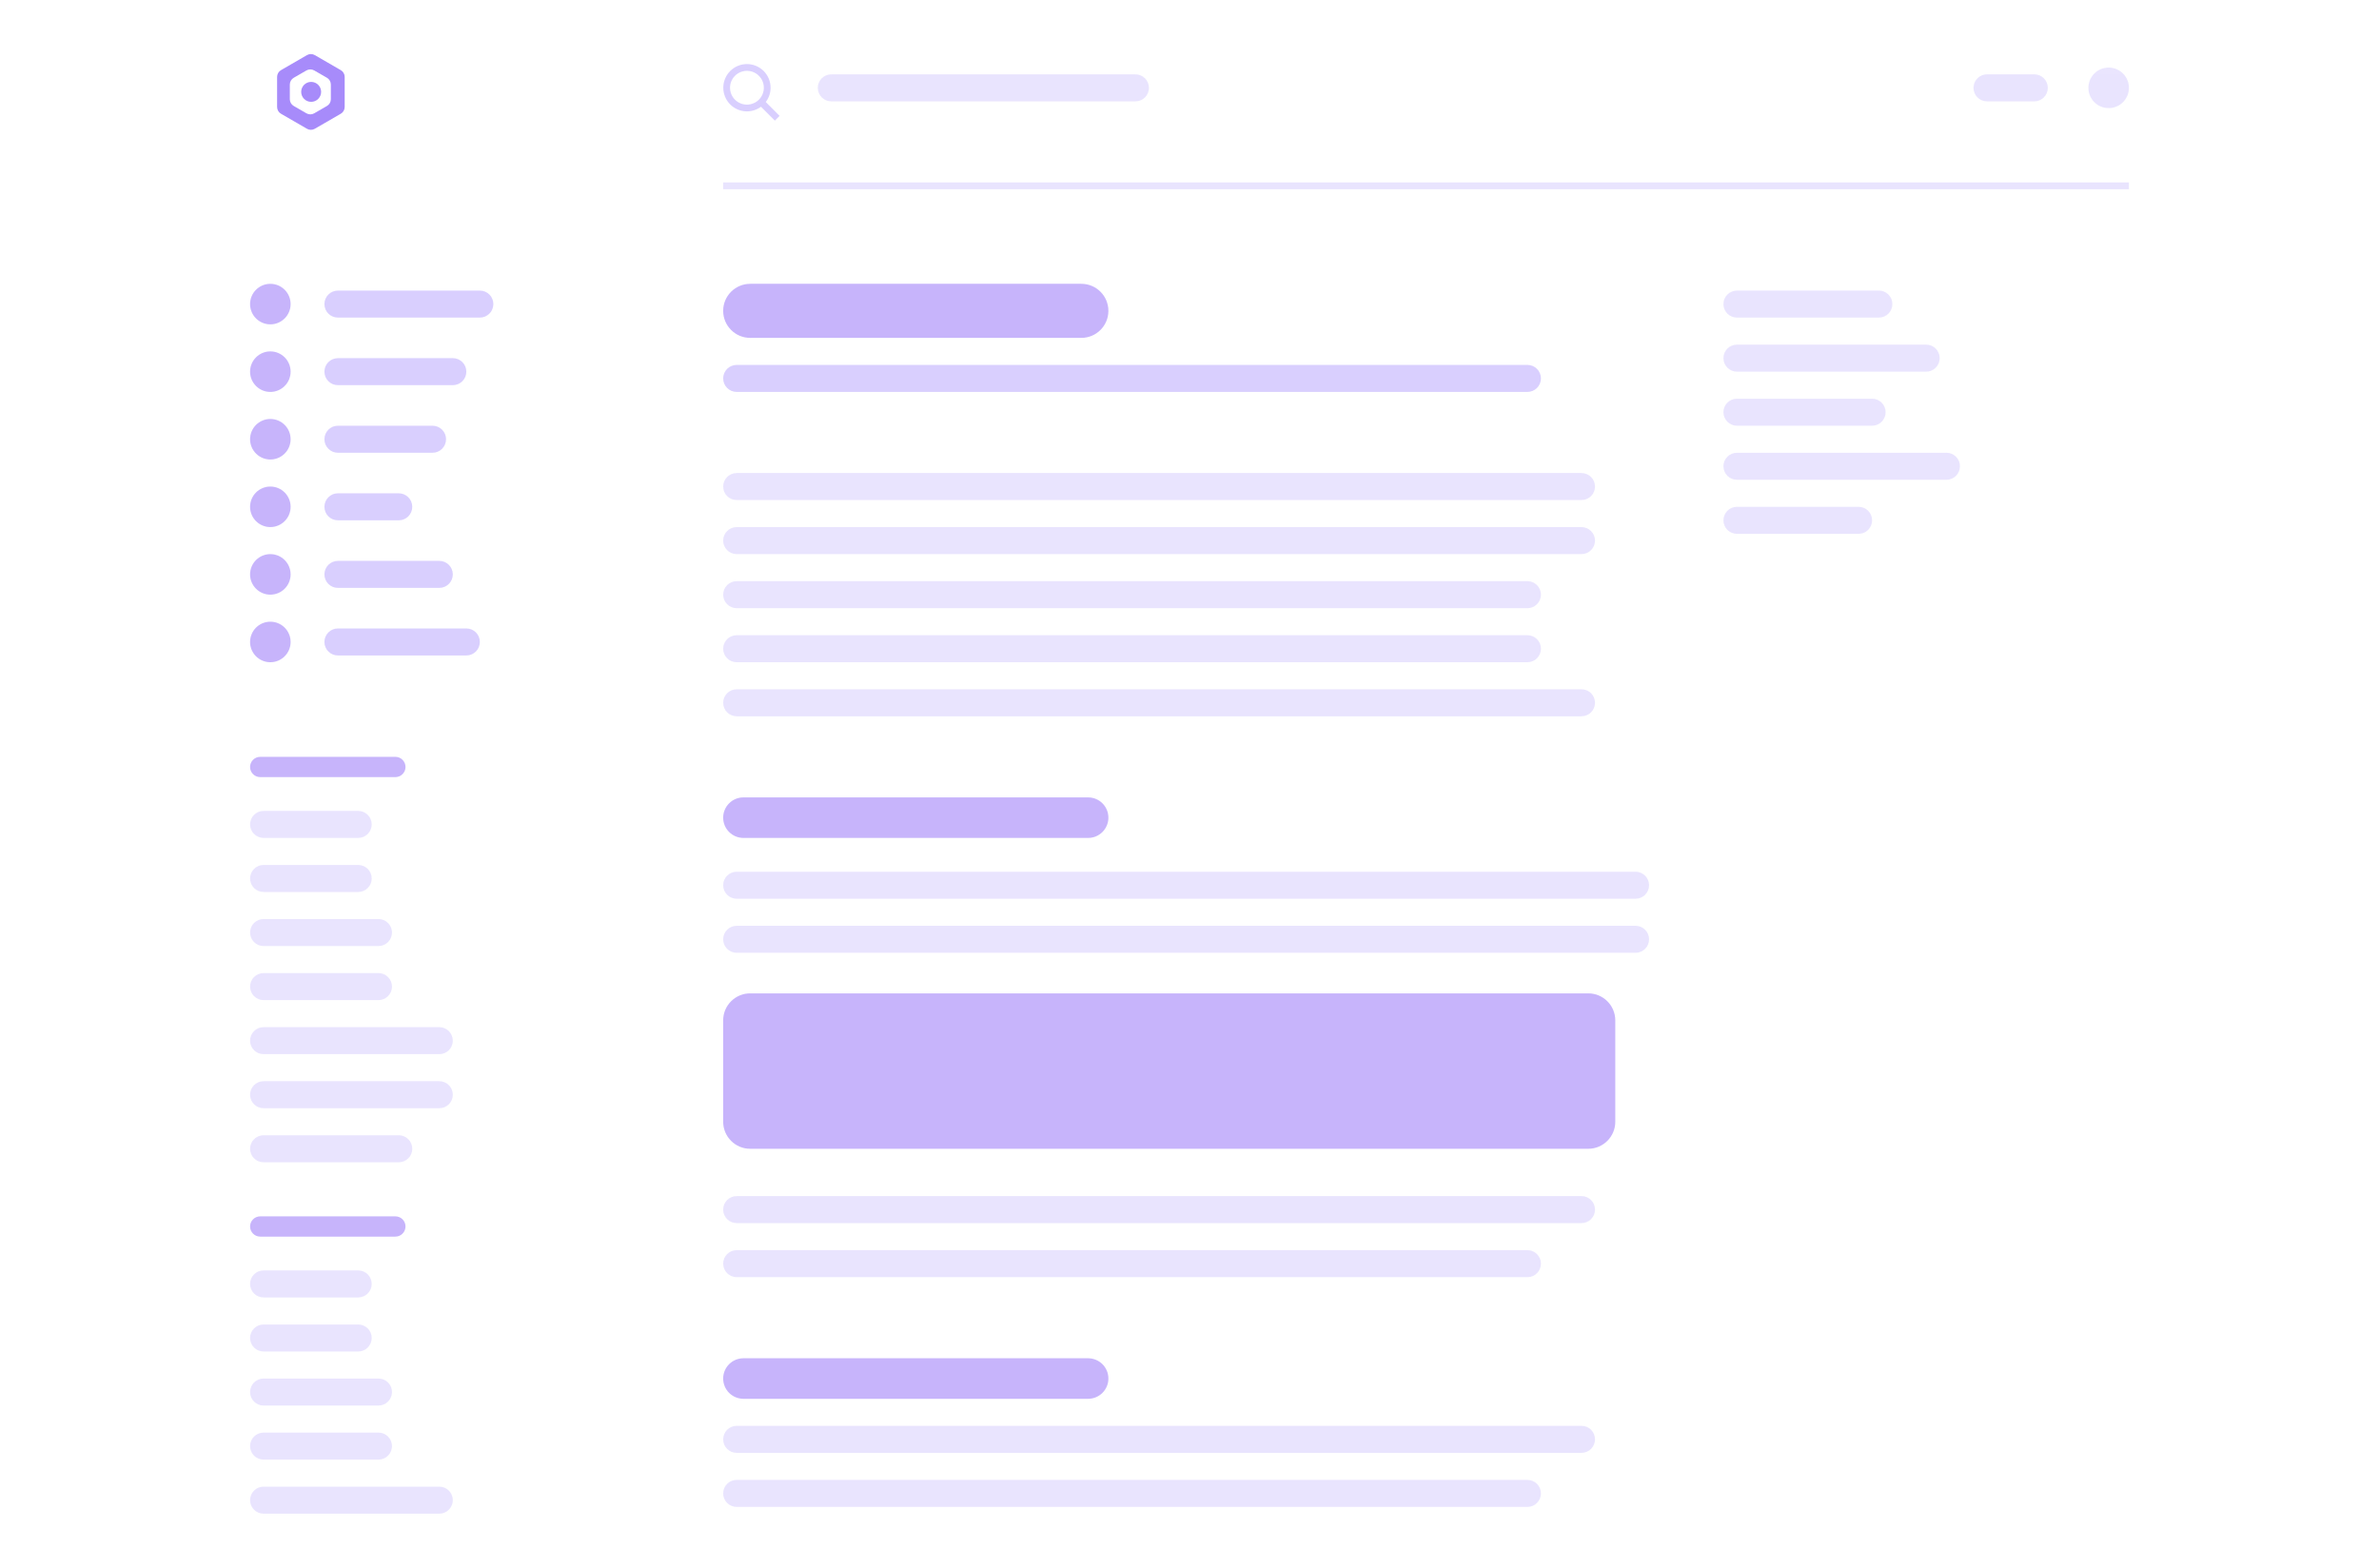 <svg width="352" height="232" viewBox="0 0 352 232" fill="none" xmlns="http://www.w3.org/2000/svg">
<g clip-path="url(#clip0)">
<rect width="352" height="232" rx="12" fill="white"/>
<g opacity="0.8">
<g opacity="0.8" filter="url(#filter0_dd)">
<path opacity="0.8" d="M340 0H12C5.373 0 0 5.373 0 12V220C0 226.627 5.373 232 12 232H340C346.627 232 352 226.627 352 220V12C352 5.373 346.627 0 340 0Z" fill="white"/>
</g>
<path opacity="0.8" d="M107 27H315V28H107V27Z" fill="#DDD6FE"/>
<path opacity="0.8" d="M71 43H50C48.895 43 48 43.895 48 45C48 46.105 48.895 47 50 47H71C72.105 47 73 46.105 73 45C73 43.895 72.105 43 71 43Z" fill="#C4B5FD"/>
<path opacity="0.8" d="M278 43H257C255.895 43 255 43.895 255 45C255 46.105 255.895 47 257 47H278C279.105 47 280 46.105 280 45C280 43.895 279.105 43 278 43Z" fill="#DDD6FE"/>
<path opacity="0.8" d="M285 51H257C255.895 51 255 51.895 255 53C255 54.105 255.895 55 257 55H285C286.105 55 287 54.105 287 53C287 51.895 286.105 51 285 51Z" fill="#DDD6FE"/>
<path opacity="0.8" d="M277 59H257C255.895 59 255 59.895 255 61C255 62.105 255.895 63 257 63H277C278.105 63 279 62.105 279 61C279 59.895 278.105 59 277 59Z" fill="#DDD6FE"/>
<path opacity="0.8" d="M288 67H257C255.895 67 255 67.895 255 69C255 70.105 255.895 71 257 71H288C289.105 71 290 70.105 290 69C290 67.895 289.105 67 288 67Z" fill="#DDD6FE"/>
<path opacity="0.8" d="M275 75H257C255.895 75 255 75.895 255 77C255 78.105 255.895 79 257 79H275C276.105 79 277 78.105 277 77C277 75.895 276.105 75 275 75Z" fill="#DDD6FE"/>
<path opacity="0.8" d="M160 42H111C108.791 42 107 43.791 107 46C107 48.209 108.791 50 111 50H160C162.209 50 164 48.209 164 46C164 43.791 162.209 42 160 42Z" fill="#A78BFA"/>
<path opacity="0.8" d="M226 54H109C107.895 54 107 54.895 107 56C107 57.105 107.895 58 109 58H226C227.105 58 228 57.105 228 56C228 54.895 227.105 54 226 54Z" fill="#C4B5FD"/>
<path opacity="0.8" d="M168 11H123C121.895 11 121 11.895 121 13C121 14.105 121.895 15 123 15H168C169.105 15 170 14.105 170 13C170 11.895 169.105 11 168 11Z" fill="#DDD6FE"/>
<path opacity="0.8" d="M301 11H294C292.895 11 292 11.895 292 13C292 14.105 292.895 15 294 15H301C302.105 15 303 14.105 303 13C303 11.895 302.105 11 301 11Z" fill="#DDD6FE"/>
<path opacity="0.8" d="M234 70H109C107.895 70 107 70.895 107 72C107 73.105 107.895 74 109 74H234C235.105 74 236 73.105 236 72C236 70.895 235.105 70 234 70Z" fill="#DDD6FE"/>
<path opacity="0.8" d="M234 177H109C107.895 177 107 177.895 107 179C107 180.105 107.895 181 109 181H234C235.105 181 236 180.105 236 179C236 177.895 235.105 177 234 177Z" fill="#DDD6FE"/>
<path opacity="0.8" d="M242 129H109C107.895 129 107 129.895 107 131C107 132.105 107.895 133 109 133H242C243.105 133 244 132.105 244 131C244 129.895 243.105 129 242 129Z" fill="#DDD6FE"/>
<path opacity="0.8" d="M242 137H109C107.895 137 107 137.895 107 139C107 140.105 107.895 141 109 141H242C243.105 141 244 140.105 244 139C244 137.895 243.105 137 242 137Z" fill="#DDD6FE"/>
<path opacity="0.8" d="M234 211H109C107.895 211 107 211.895 107 213C107 214.105 107.895 215 109 215H234C235.105 215 236 214.105 236 213C236 211.895 235.105 211 234 211Z" fill="#DDD6FE"/>
<path opacity="0.8" d="M234 78H109C107.895 78 107 78.895 107 80C107 81.105 107.895 82 109 82H234C235.105 82 236 81.105 236 80C236 78.895 235.105 78 234 78Z" fill="#DDD6FE"/>
<path opacity="0.8" d="M226 185H109C107.895 185 107 185.895 107 187C107 188.105 107.895 189 109 189H226C227.105 189 228 188.105 228 187C228 185.895 227.105 185 226 185Z" fill="#DDD6FE"/>
<path opacity="0.8" d="M226 219H109C107.895 219 107 219.895 107 221C107 222.105 107.895 223 109 223H226C227.105 223 228 222.105 228 221C228 219.895 227.105 219 226 219Z" fill="#DDD6FE"/>
<path opacity="0.8" d="M226 86H109C107.895 86 107 86.895 107 88C107 89.105 107.895 90 109 90H226C227.105 90 228 89.105 228 88C228 86.895 227.105 86 226 86Z" fill="#DDD6FE"/>
<path opacity="0.8" d="M226 94H109C107.895 94 107 94.895 107 96C107 97.105 107.895 98 109 98H226C227.105 98 228 97.105 228 96C228 94.895 227.105 94 226 94Z" fill="#DDD6FE"/>
<path opacity="0.8" d="M234 102H109C107.895 102 107 102.895 107 104C107 105.105 107.895 106 109 106H234C235.105 106 236 105.105 236 104C236 102.895 235.105 102 234 102Z" fill="#DDD6FE"/>
<path opacity="0.8" d="M161 118H110C108.343 118 107 119.343 107 121C107 122.657 108.343 124 110 124H161C162.657 124 164 122.657 164 121C164 119.343 162.657 118 161 118Z" fill="#A78BFA"/>
<path opacity="0.8" d="M161 201H110C108.343 201 107 202.343 107 204C107 205.657 108.343 207 110 207H161C162.657 207 164 205.657 164 204C164 202.343 162.657 201 161 201Z" fill="#A78BFA"/>
<path opacity="0.8" d="M67 53H50C48.895 53 48 53.895 48 55C48 56.105 48.895 57 50 57H67C68.105 57 69 56.105 69 55C69 53.895 68.105 53 67 53Z" fill="#C4B5FD"/>
<path opacity="0.8" d="M64 63H50C48.895 63 48 63.895 48 65C48 66.105 48.895 67 50 67H64C65.105 67 66 66.105 66 65C66 63.895 65.105 63 64 63Z" fill="#C4B5FD"/>
<path opacity="0.8" d="M59 73H50C48.895 73 48 73.895 48 75C48 76.105 48.895 77 50 77H59C60.105 77 61 76.105 61 75C61 73.895 60.105 73 59 73Z" fill="#C4B5FD"/>
<path opacity="0.8" d="M65 83H50C48.895 83 48 83.895 48 85C48 86.105 48.895 87 50 87H65C66.105 87 67 86.105 67 85C67 83.895 66.105 83 65 83Z" fill="#C4B5FD"/>
<path opacity="0.8" d="M69 93H50C48.895 93 48 93.895 48 95C48 96.105 48.895 97 50 97H69C70.105 97 71 96.105 71 95C71 93.895 70.105 93 69 93Z" fill="#C4B5FD"/>
<path opacity="0.8" d="M58.5 112H38.5C37.672 112 37 112.672 37 113.5C37 114.328 37.672 115 38.5 115H58.5C59.328 115 60 114.328 60 113.5C60 112.672 59.328 112 58.5 112Z" fill="#A78BFA"/>
<path opacity="0.8" d="M58.5 180H38.5C37.672 180 37 180.672 37 181.5C37 182.328 37.672 183 38.5 183H58.5C59.328 183 60 182.328 60 181.5C60 180.672 59.328 180 58.5 180Z" fill="#A78BFA"/>
<path opacity="0.8" d="M53 120H39C37.895 120 37 120.895 37 122C37 123.105 37.895 124 39 124H53C54.105 124 55 123.105 55 122C55 120.895 54.105 120 53 120Z" fill="#DDD6FE"/>
<path opacity="0.8" d="M53 188H39C37.895 188 37 188.895 37 190C37 191.105 37.895 192 39 192H53C54.105 192 55 191.105 55 190C55 188.895 54.105 188 53 188Z" fill="#DDD6FE"/>
<path opacity="0.8" d="M53 128H39C37.895 128 37 128.895 37 130C37 131.105 37.895 132 39 132H53C54.105 132 55 131.105 55 130C55 128.895 54.105 128 53 128Z" fill="#DDD6FE"/>
<path opacity="0.8" d="M53 196H39C37.895 196 37 196.895 37 198C37 199.105 37.895 200 39 200H53C54.105 200 55 199.105 55 198C55 196.895 54.105 196 53 196Z" fill="#DDD6FE"/>
<path opacity="0.8" d="M56 136H39C37.895 136 37 136.895 37 138C37 139.105 37.895 140 39 140H56C57.105 140 58 139.105 58 138C58 136.895 57.105 136 56 136Z" fill="#DDD6FE"/>
<path opacity="0.8" d="M56 204H39C37.895 204 37 204.895 37 206C37 207.105 37.895 208 39 208H56C57.105 208 58 207.105 58 206C58 204.895 57.105 204 56 204Z" fill="#DDD6FE"/>
<path opacity="0.8" d="M56 144H39C37.895 144 37 144.895 37 146C37 147.105 37.895 148 39 148H56C57.105 148 58 147.105 58 146C58 144.895 57.105 144 56 144Z" fill="#DDD6FE"/>
<path opacity="0.8" d="M56 212H39C37.895 212 37 212.895 37 214C37 215.105 37.895 216 39 216H56C57.105 216 58 215.105 58 214C58 212.895 57.105 212 56 212Z" fill="#DDD6FE"/>
<path opacity="0.8" d="M65 152H39C37.895 152 37 152.895 37 154C37 155.105 37.895 156 39 156H65C66.105 156 67 155.105 67 154C67 152.895 66.105 152 65 152Z" fill="#DDD6FE"/>
<path opacity="0.8" d="M65 220H39C37.895 220 37 220.895 37 222C37 223.105 37.895 224 39 224H65C66.105 224 67 223.105 67 222C67 220.895 66.105 220 65 220Z" fill="#DDD6FE"/>
<path opacity="0.8" d="M65 160H39C37.895 160 37 160.895 37 162C37 163.105 37.895 164 39 164H65C66.105 164 67 163.105 67 162C67 160.895 66.105 160 65 160Z" fill="#DDD6FE"/>
<path opacity="0.8" d="M59 168H39C37.895 168 37 168.895 37 170C37 171.105 37.895 172 39 172H59C60.105 172 61 171.105 61 170C61 168.895 60.105 168 59 168Z" fill="#DDD6FE"/>
<path opacity="0.8" d="M40 48C41.657 48 43 46.657 43 45C43 43.343 41.657 42 40 42C38.343 42 37 43.343 37 45C37 46.657 38.343 48 40 48Z" fill="#A78BFA"/>
<path opacity="0.8" d="M312 16C313.657 16 315 14.657 315 13C315 11.343 313.657 10 312 10C310.343 10 309 11.343 309 13C309 14.657 310.343 16 312 16Z" fill="#DDD6FE"/>
<path opacity="0.8" d="M40 58C41.657 58 43 56.657 43 55C43 53.343 41.657 52 40 52C38.343 52 37 53.343 37 55C37 56.657 38.343 58 40 58Z" fill="#A78BFA"/>
<path opacity="0.8" d="M40 68C41.657 68 43 66.657 43 65C43 63.343 41.657 62 40 62C38.343 62 37 63.343 37 65C37 66.657 38.343 68 40 68Z" fill="#A78BFA"/>
<path opacity="0.8" d="M40 78C41.657 78 43 76.657 43 75C43 73.343 41.657 72 40 72C38.343 72 37 73.343 37 75C37 76.657 38.343 78 40 78Z" fill="#A78BFA"/>
<path opacity="0.8" d="M40 88C41.657 88 43 86.657 43 85C43 83.343 41.657 82 40 82C38.343 82 37 83.343 37 85C37 86.657 38.343 88 40 88Z" fill="#A78BFA"/>
<path opacity="0.8" d="M40 98C41.657 98 43 96.657 43 95C43 93.343 41.657 92 40 92C38.343 92 37 93.343 37 95C37 96.657 38.343 98 40 98Z" fill="#A78BFA"/>
<path opacity="0.8" d="M115 17.5L112.621 15.121L115 17.5ZM112.621 15.121C112.903 14.843 113.128 14.512 113.282 14.148C113.436 13.783 113.516 13.391 113.517 12.995C113.519 12.599 113.442 12.206 113.291 11.84C113.141 11.474 112.919 11.141 112.639 10.861C112.359 10.581 112.026 10.359 111.66 10.208C111.294 10.057 110.901 9.981 110.505 9.982C110.109 9.984 109.718 10.064 109.353 10.217C108.988 10.371 108.657 10.596 108.379 10.878C107.824 11.442 107.514 12.203 107.517 12.994C107.52 13.786 107.836 14.544 108.396 15.103C108.955 15.663 109.713 15.979 110.505 15.982C111.296 15.986 112.057 15.676 112.621 15.121V15.121Z" stroke="#C4B5FD"/>
<path opacity="0.8" d="M235 147H111C108.791 147 107 148.791 107 151V166C107 168.209 108.791 170 111 170H235C237.209 170 239 168.209 239 166V151C239 148.791 237.209 147 235 147Z" fill="#A78BFA"/>
</g>
<path d="M46.578 8.155L50.423 10.38C50.598 10.482 50.744 10.627 50.845 10.803C50.946 10.979 51 11.178 51 11.381V15.83C51 16.243 50.781 16.626 50.423 16.833L46.578 19.057C46.402 19.159 46.203 19.212 46 19.212C45.797 19.212 45.598 19.159 45.422 19.057L41.577 16.833C41.401 16.731 41.256 16.585 41.154 16.409C41.053 16.233 41 16.034 41 15.83V11.381C41 10.968 41.22 10.586 41.577 10.38L45.422 8.155C45.598 8.053 45.797 8 46 8C46.203 8 46.402 8.053 46.578 8.155ZM48.375 11.51L46.494 10.424C46.318 10.323 46.12 10.27 45.918 10.27C45.715 10.27 45.517 10.323 45.342 10.424L43.461 11.51C43.285 11.612 43.139 11.758 43.037 11.934C42.936 12.11 42.883 12.309 42.882 12.512V14.68C42.882 15.093 43.103 15.477 43.461 15.682L45.342 16.768C45.517 16.869 45.715 16.923 45.918 16.923C46.12 16.923 46.318 16.869 46.494 16.768L48.375 15.682C48.55 15.581 48.696 15.435 48.798 15.259C48.899 15.083 48.953 14.883 48.953 14.68V12.512C48.953 12.1 48.731 11.715 48.375 11.51Z" fill="#A78BFA"/>
<path d="M47.514 13.595C47.514 14.41 46.853 15.07 46.038 15.07C45.223 15.07 44.563 14.41 44.563 13.595C44.563 12.78 45.223 12.12 46.038 12.12C46.853 12.12 47.514 12.78 47.514 13.595Z" fill="#A78BFA"/>
</g>
<defs>
<filter id="filter0_dd" x="-15" y="-7" width="382" height="262" filterUnits="userSpaceOnUse" color-interpolation-filters="sRGB">
<feFlood flood-opacity="0" result="BackgroundImageFix"/>
<feColorMatrix in="SourceAlpha" type="matrix" values="0 0 0 0 0 0 0 0 0 0 0 0 0 0 0 0 0 0 127 0"/>
<feOffset dy="3"/>
<feGaussianBlur stdDeviation="3"/>
<feColorMatrix type="matrix" values="0 0 0 0 0 0 0 0 0 0 0 0 0 0 0 0 0 0 0.05 0"/>
<feBlend mode="normal" in2="BackgroundImageFix" result="effect1_dropShadow"/>
<feColorMatrix in="SourceAlpha" type="matrix" values="0 0 0 0 0 0 0 0 0 0 0 0 0 0 0 0 0 0 127 0"/>
<feOffset dy="8"/>
<feGaussianBlur stdDeviation="7.5"/>
<feColorMatrix type="matrix" values="0 0 0 0 0 0 0 0 0 0 0 0 0 0 0 0 0 0 0.1 0"/>
<feBlend mode="normal" in2="effect1_dropShadow" result="effect2_dropShadow"/>
<feBlend mode="normal" in="SourceGraphic" in2="effect2_dropShadow" result="shape"/>
</filter>
<clipPath id="clip0">
<rect width="352" height="232" rx="12" fill="white"/>
</clipPath>
</defs>
</svg>
